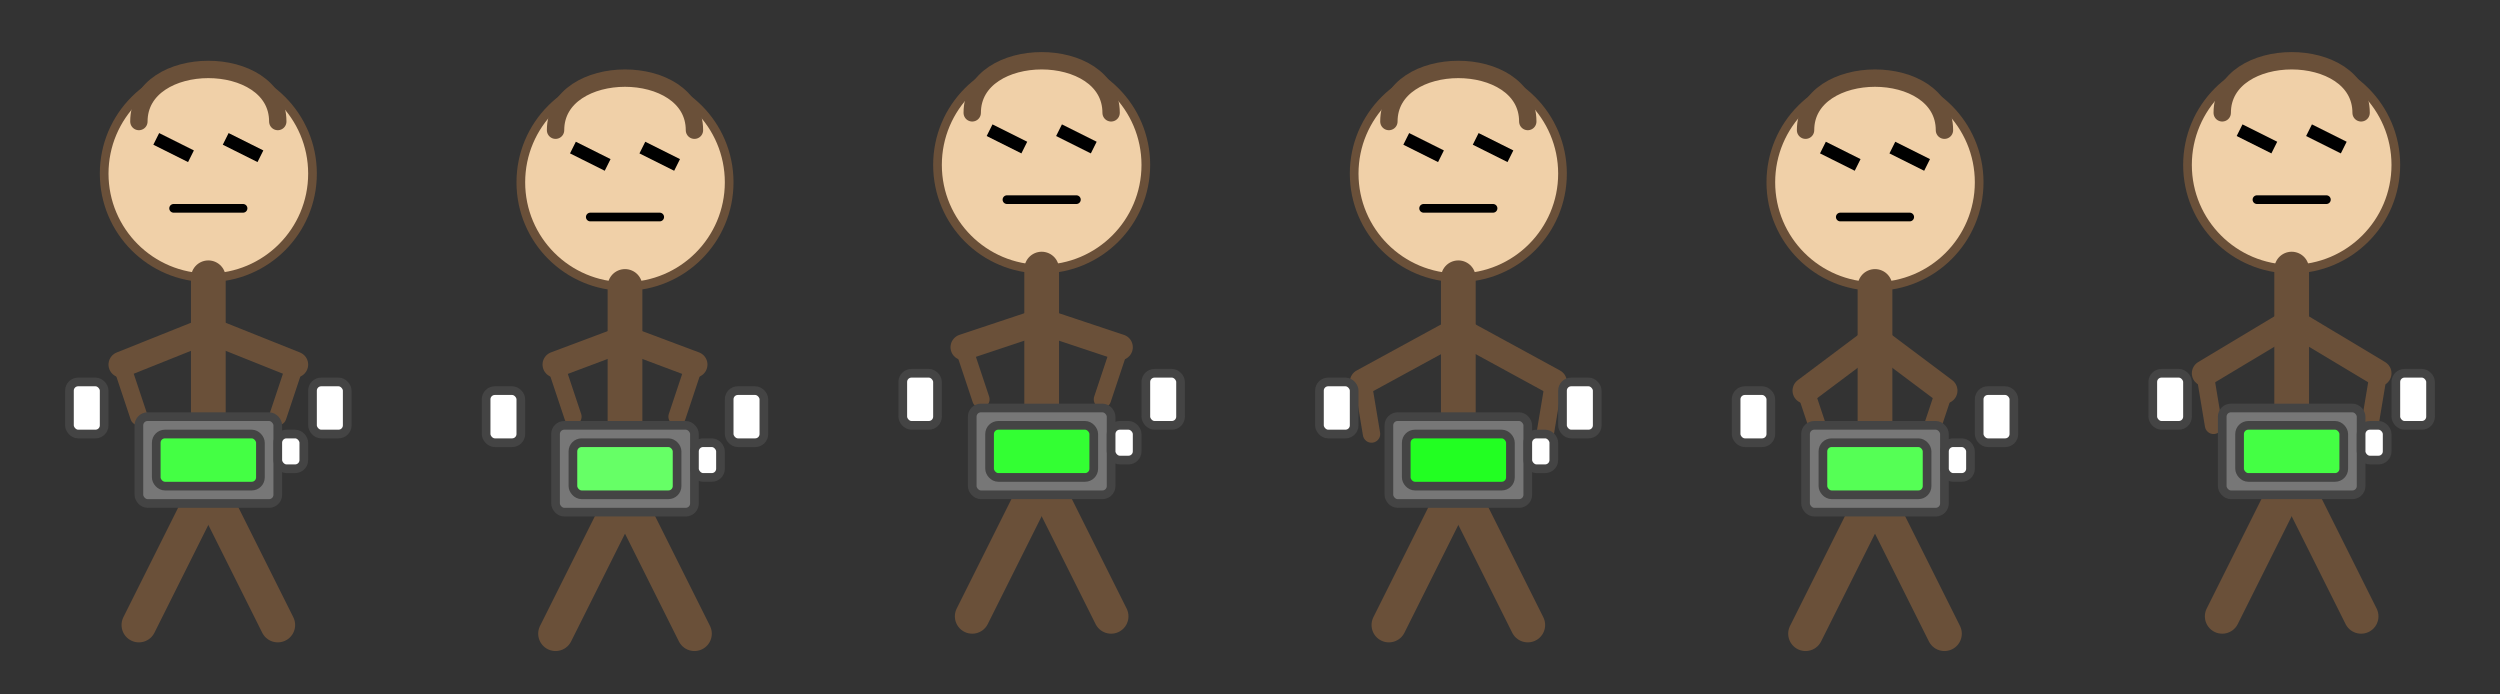 <?xml version="1.0" encoding="UTF-8" standalone="no"?>
<svg width="288" height="80" viewBox="0 0 288 80" fill="none" xmlns="http://www.w3.org/2000/svg">
  <rect x="0" y="0" width="288" height="80" fill="#333333" stroke="none"/>
  <!-- Frame 1 -->
  <g transform="translate(0,0)">
    <!-- Head (slightly bent forward) -->
    <circle cx="24" cy="20" r="12" fill="#f0d0a8" stroke="#6a5039" stroke-width="1"/>
    
    <!-- Eyes (focused) -->
    <line x1="18" y1="16" x2="22" y2="18" stroke="#000000" stroke-width="1.5"/>
    <line x1="26" y1="16" x2="30" y2="18" stroke="#000000" stroke-width="1.5"/>
    
    <!-- Intense expression (no smile) -->
    <path d="M20 24L28 24" stroke="#000000" stroke-width="1" stroke-linecap="round"/>
    
    <!-- Hair -->
    <path d="M16 14C16 10 20 8 24 8C28 8 32 10 32 14" stroke="#6a5039" stroke-width="2" stroke-linecap="round"/>
    
    <!-- Body (hunched over) -->
    <path d="M24 32L24 56" stroke="#6a5039" stroke-width="4" stroke-linecap="round"/>
    
    <!-- Arms (typing) -->
    <path d="M24 38L14 42" stroke="#6a5039" stroke-width="3" stroke-linecap="round"/>
    <path d="M14 42L16 48" stroke="#6a5039" stroke-width="2" stroke-linecap="round"/>
    
    <path d="M24 38L34 42" stroke="#6a5039" stroke-width="3" stroke-linecap="round"/>
    <path d="M34 42L32 48" stroke="#6a5039" stroke-width="2" stroke-linecap="round"/>
    
    <!-- Legs -->
    <path d="M24 56L16 72" stroke="#6a5039" stroke-width="4" stroke-linecap="round"/>
    <path d="M24 56L32 72" stroke="#6a5039" stroke-width="4" stroke-linecap="round"/>
    
    <!-- Computer (being actively used) -->
    <rect x="16" y="48" width="16" height="10" rx="1" fill="#777777" stroke="#444444"/>
    <rect x="18" y="50" width="12" height="6" rx="1" fill="#44ff44" stroke="#444444"/>
    
    <!-- Multiple coffee cups -->
    <rect x="8" y="44" width="4" height="6" rx="1" fill="#ffffff" stroke="#444444"/>
    <rect x="36" y="44" width="4" height="6" rx="1" fill="#ffffff" stroke="#444444"/>
    <rect x="32" y="50" width="3" height="4" rx="1" fill="#ffffff" stroke="#444444"/>
  </g>
  
  <!-- Frame 2 -->
  <g transform="translate(48,0)">
    <!-- Head (slightly bent forward) -->
    <circle cx="24" cy="21" r="12" fill="#f0d0a8" stroke="#6a5039" stroke-width="1"/>
    
    <!-- Eyes (focused) -->
    <line x1="18" y1="17" x2="22" y2="19" stroke="#000000" stroke-width="1.5"/>
    <line x1="26" y1="17" x2="30" y2="19" stroke="#000000" stroke-width="1.5"/>
    
    <!-- Intense expression (no smile) -->
    <path d="M20 25L28 25" stroke="#000000" stroke-width="1" stroke-linecap="round"/>
    
    <!-- Hair -->
    <path d="M16 15C16 11 20 9 24 9C28 9 32 11 32 15" stroke="#6a5039" stroke-width="2" stroke-linecap="round"/>
    
    <!-- Body (hunched over) -->
    <path d="M24 33L24 57" stroke="#6a5039" stroke-width="4" stroke-linecap="round"/>
    
    <!-- Arms (typing) -->
    <path d="M24 39L16 42" stroke="#6a5039" stroke-width="3" stroke-linecap="round"/>
    <path d="M16 42L18 48" stroke="#6a5039" stroke-width="2" stroke-linecap="round"/>
    
    <path d="M24 39L32 42" stroke="#6a5039" stroke-width="3" stroke-linecap="round"/>
    <path d="M32 42L30 48" stroke="#6a5039" stroke-width="2" stroke-linecap="round"/>
    
    <!-- Legs -->
    <path d="M24 57L16 73" stroke="#6a5039" stroke-width="4" stroke-linecap="round"/>
    <path d="M24 57L32 73" stroke="#6a5039" stroke-width="4" stroke-linecap="round"/>
    
    <!-- Computer (being actively used) -->
    <rect x="16" y="49" width="16" height="10" rx="1" fill="#777777" stroke="#444444"/>
    <rect x="18" y="51" width="12" height="6" rx="1" fill="#66ff66" stroke="#444444"/>
    
    <!-- Multiple coffee cups -->
    <rect x="8" y="45" width="4" height="6" rx="1" fill="#ffffff" stroke="#444444"/>
    <rect x="36" y="45" width="4" height="6" rx="1" fill="#ffffff" stroke="#444444"/>
    <rect x="32" y="51" width="3" height="4" rx="1" fill="#ffffff" stroke="#444444"/>
  </g>
  
  <!-- Frame 3 -->
  <g transform="translate(96,0)">
    <!-- Head (slightly bent forward) -->
    <circle cx="24" cy="19" r="12" fill="#f0d0a8" stroke="#6a5039" stroke-width="1"/>
    
    <!-- Eyes (focused) -->
    <line x1="18" y1="15" x2="22" y2="17" stroke="#000000" stroke-width="1.5"/>
    <line x1="26" y1="15" x2="30" y2="17" stroke="#000000" stroke-width="1.5"/>
    
    <!-- Intense expression (no smile) -->
    <path d="M20 23L28 23" stroke="#000000" stroke-width="1" stroke-linecap="round"/>
    
    <!-- Hair -->
    <path d="M16 13C16 9 20 7 24 7C28 7 32 9 32 13" stroke="#6a5039" stroke-width="2" stroke-linecap="round"/>
    
    <!-- Body (hunched over) -->
    <path d="M24 31L24 55" stroke="#6a5039" stroke-width="4" stroke-linecap="round"/>
    
    <!-- Arms (typing) -->
    <path d="M24 37L15 40" stroke="#6a5039" stroke-width="3" stroke-linecap="round"/>
    <path d="M15 40L17 46" stroke="#6a5039" stroke-width="2" stroke-linecap="round"/>
    
    <path d="M24 37L33 40" stroke="#6a5039" stroke-width="3" stroke-linecap="round"/>
    <path d="M33 40L31 46" stroke="#6a5039" stroke-width="2" stroke-linecap="round"/>
    
    <!-- Legs -->
    <path d="M24 55L16 71" stroke="#6a5039" stroke-width="4" stroke-linecap="round"/>
    <path d="M24 55L32 71" stroke="#6a5039" stroke-width="4" stroke-linecap="round"/>
    
    <!-- Computer (being actively used) -->
    <rect x="16" y="47" width="16" height="10" rx="1" fill="#777777" stroke="#444444"/>
    <rect x="18" y="49" width="12" height="6" rx="1" fill="#33ff33" stroke="#444444"/>
    
    <!-- Multiple coffee cups -->
    <rect x="8" y="43" width="4" height="6" rx="1" fill="#ffffff" stroke="#444444"/>
    <rect x="36" y="43" width="4" height="6" rx="1" fill="#ffffff" stroke="#444444"/>
    <rect x="32" y="49" width="3" height="4" rx="1" fill="#ffffff" stroke="#444444"/>
  </g>
  
  <!-- Frame 4 -->
  <g transform="translate(144,0)">
    <!-- Head (slightly bent forward) -->
    <circle cx="24" cy="20" r="12" fill="#f0d0a8" stroke="#6a5039" stroke-width="1"/>
    
    <!-- Eyes (focused) -->
    <line x1="18" y1="16" x2="22" y2="18" stroke="#000000" stroke-width="1.5"/>
    <line x1="26" y1="16" x2="30" y2="18" stroke="#000000" stroke-width="1.5"/>
    
    <!-- Intense expression (no smile) -->
    <path d="M20 24L28 24" stroke="#000000" stroke-width="1" stroke-linecap="round"/>
    
    <!-- Hair -->
    <path d="M16 14C16 10 20 8 24 8C28 8 32 10 32 14" stroke="#6a5039" stroke-width="2" stroke-linecap="round"/>
    
    <!-- Body (hunched over) -->
    <path d="M24 32L24 56" stroke="#6a5039" stroke-width="4" stroke-linecap="round"/>
    
    <!-- Arms (typing) - different position -->
    <path d="M24 38L13 44" stroke="#6a5039" stroke-width="3" stroke-linecap="round"/>
    <path d="M13 44L14 50" stroke="#6a5039" stroke-width="2" stroke-linecap="round"/>
    
    <path d="M24 38L35 44" stroke="#6a5039" stroke-width="3" stroke-linecap="round"/>
    <path d="M35 44L34 50" stroke="#6a5039" stroke-width="2" stroke-linecap="round"/>
    
    <!-- Legs -->
    <path d="M24 56L16 72" stroke="#6a5039" stroke-width="4" stroke-linecap="round"/>
    <path d="M24 56L32 72" stroke="#6a5039" stroke-width="4" stroke-linecap="round"/>
    
    <!-- Computer (being actively used) -->
    <rect x="16" y="48" width="16" height="10" rx="1" fill="#777777" stroke="#444444"/>
    <rect x="18" y="50" width="12" height="6" rx="1" fill="#22ff22" stroke="#444444"/>
    
    <!-- Multiple coffee cups -->
    <rect x="8" y="44" width="4" height="6" rx="1" fill="#ffffff" stroke="#444444"/>
    <rect x="36" y="44" width="4" height="6" rx="1" fill="#ffffff" stroke="#444444"/>
    <rect x="32" y="50" width="3" height="4" rx="1" fill="#ffffff" stroke="#444444"/>
  </g>
  
  <!-- Frame 5 -->
  <g transform="translate(192,0)">
    <!-- Head (slightly bent forward) -->
    <circle cx="24" cy="21" r="12" fill="#f0d0a8" stroke="#6a5039" stroke-width="1"/>
    
    <!-- Eyes (focused) -->
    <line x1="18" y1="17" x2="22" y2="19" stroke="#000000" stroke-width="1.5"/>
    <line x1="26" y1="17" x2="30" y2="19" stroke="#000000" stroke-width="1.5"/>
    
    <!-- Intense expression (no smile) -->
    <path d="M20 25L28 25" stroke="#000000" stroke-width="1" stroke-linecap="round"/>
    
    <!-- Hair -->
    <path d="M16 15C16 11 20 9 24 9C28 9 32 11 32 15" stroke="#6a5039" stroke-width="2" stroke-linecap="round"/>
    
    <!-- Body (hunched over) -->
    <path d="M24 33L24 57" stroke="#6a5039" stroke-width="4" stroke-linecap="round"/>
    
    <!-- Arms (typing) - different position -->
    <path d="M24 39L16 45" stroke="#6a5039" stroke-width="3" stroke-linecap="round"/>
    <path d="M16 45L18 51" stroke="#6a5039" stroke-width="2" stroke-linecap="round"/>
    
    <path d="M24 39L32 45" stroke="#6a5039" stroke-width="3" stroke-linecap="round"/>
    <path d="M32 45L30 51" stroke="#6a5039" stroke-width="2" stroke-linecap="round"/>
    
    <!-- Legs -->
    <path d="M24 57L16 73" stroke="#6a5039" stroke-width="4" stroke-linecap="round"/>
    <path d="M24 57L32 73" stroke="#6a5039" stroke-width="4" stroke-linecap="round"/>
    
    <!-- Computer (being actively used) -->
    <rect x="16" y="49" width="16" height="10" rx="1" fill="#777777" stroke="#444444"/>
    <rect x="18" y="51" width="12" height="6" rx="1" fill="#55ff55" stroke="#444444"/>
    
    <!-- Multiple coffee cups -->
    <rect x="8" y="45" width="4" height="6" rx="1" fill="#ffffff" stroke="#444444"/>
    <rect x="36" y="45" width="4" height="6" rx="1" fill="#ffffff" stroke="#444444"/>
    <rect x="32" y="51" width="3" height="4" rx="1" fill="#ffffff" stroke="#444444"/>
  </g>
  
  <!-- Frame 6 -->
  <g transform="translate(240,0)">
    <!-- Head (slightly bent forward) -->
    <circle cx="24" cy="19" r="12" fill="#f0d0a8" stroke="#6a5039" stroke-width="1"/>
    
    <!-- Eyes (focused) -->
    <line x1="18" y1="15" x2="22" y2="17" stroke="#000000" stroke-width="1.5"/>
    <line x1="26" y1="15" x2="30" y2="17" stroke="#000000" stroke-width="1.5"/>
    
    <!-- Intense expression (no smile) -->
    <path d="M20 23L28 23" stroke="#000000" stroke-width="1" stroke-linecap="round"/>
    
    <!-- Hair -->
    <path d="M16 13C16 9 20 7 24 7C28 7 32 9 32 13" stroke="#6a5039" stroke-width="2" stroke-linecap="round"/>
    
    <!-- Body (hunched over) -->
    <path d="M24 31L24 55" stroke="#6a5039" stroke-width="4" stroke-linecap="round"/>
    
    <!-- Arms (typing) - different position -->
    <path d="M24 37L14 43" stroke="#6a5039" stroke-width="3" stroke-linecap="round"/>
    <path d="M14 43L15 49" stroke="#6a5039" stroke-width="2" stroke-linecap="round"/>
    
    <path d="M24 37L34 43" stroke="#6a5039" stroke-width="3" stroke-linecap="round"/>
    <path d="M34 43L33 49" stroke="#6a5039" stroke-width="2" stroke-linecap="round"/>
    
    <!-- Legs -->
    <path d="M24 55L16 71" stroke="#6a5039" stroke-width="4" stroke-linecap="round"/>
    <path d="M24 55L32 71" stroke="#6a5039" stroke-width="4" stroke-linecap="round"/>
    
    <!-- Computer (being actively used) -->
    <rect x="16" y="47" width="16" height="10" rx="1" fill="#777777" stroke="#444444"/>
    <rect x="18" y="49" width="12" height="6" rx="1" fill="#44ff44" stroke="#444444"/>
    
    <!-- Multiple coffee cups -->
    <rect x="8" y="43" width="4" height="6" rx="1" fill="#ffffff" stroke="#444444"/>
    <rect x="36" y="43" width="4" height="6" rx="1" fill="#ffffff" stroke="#444444"/>
    <rect x="32" y="49" width="3" height="4" rx="1" fill="#ffffff" stroke="#444444"/>
  </g>
</svg>
